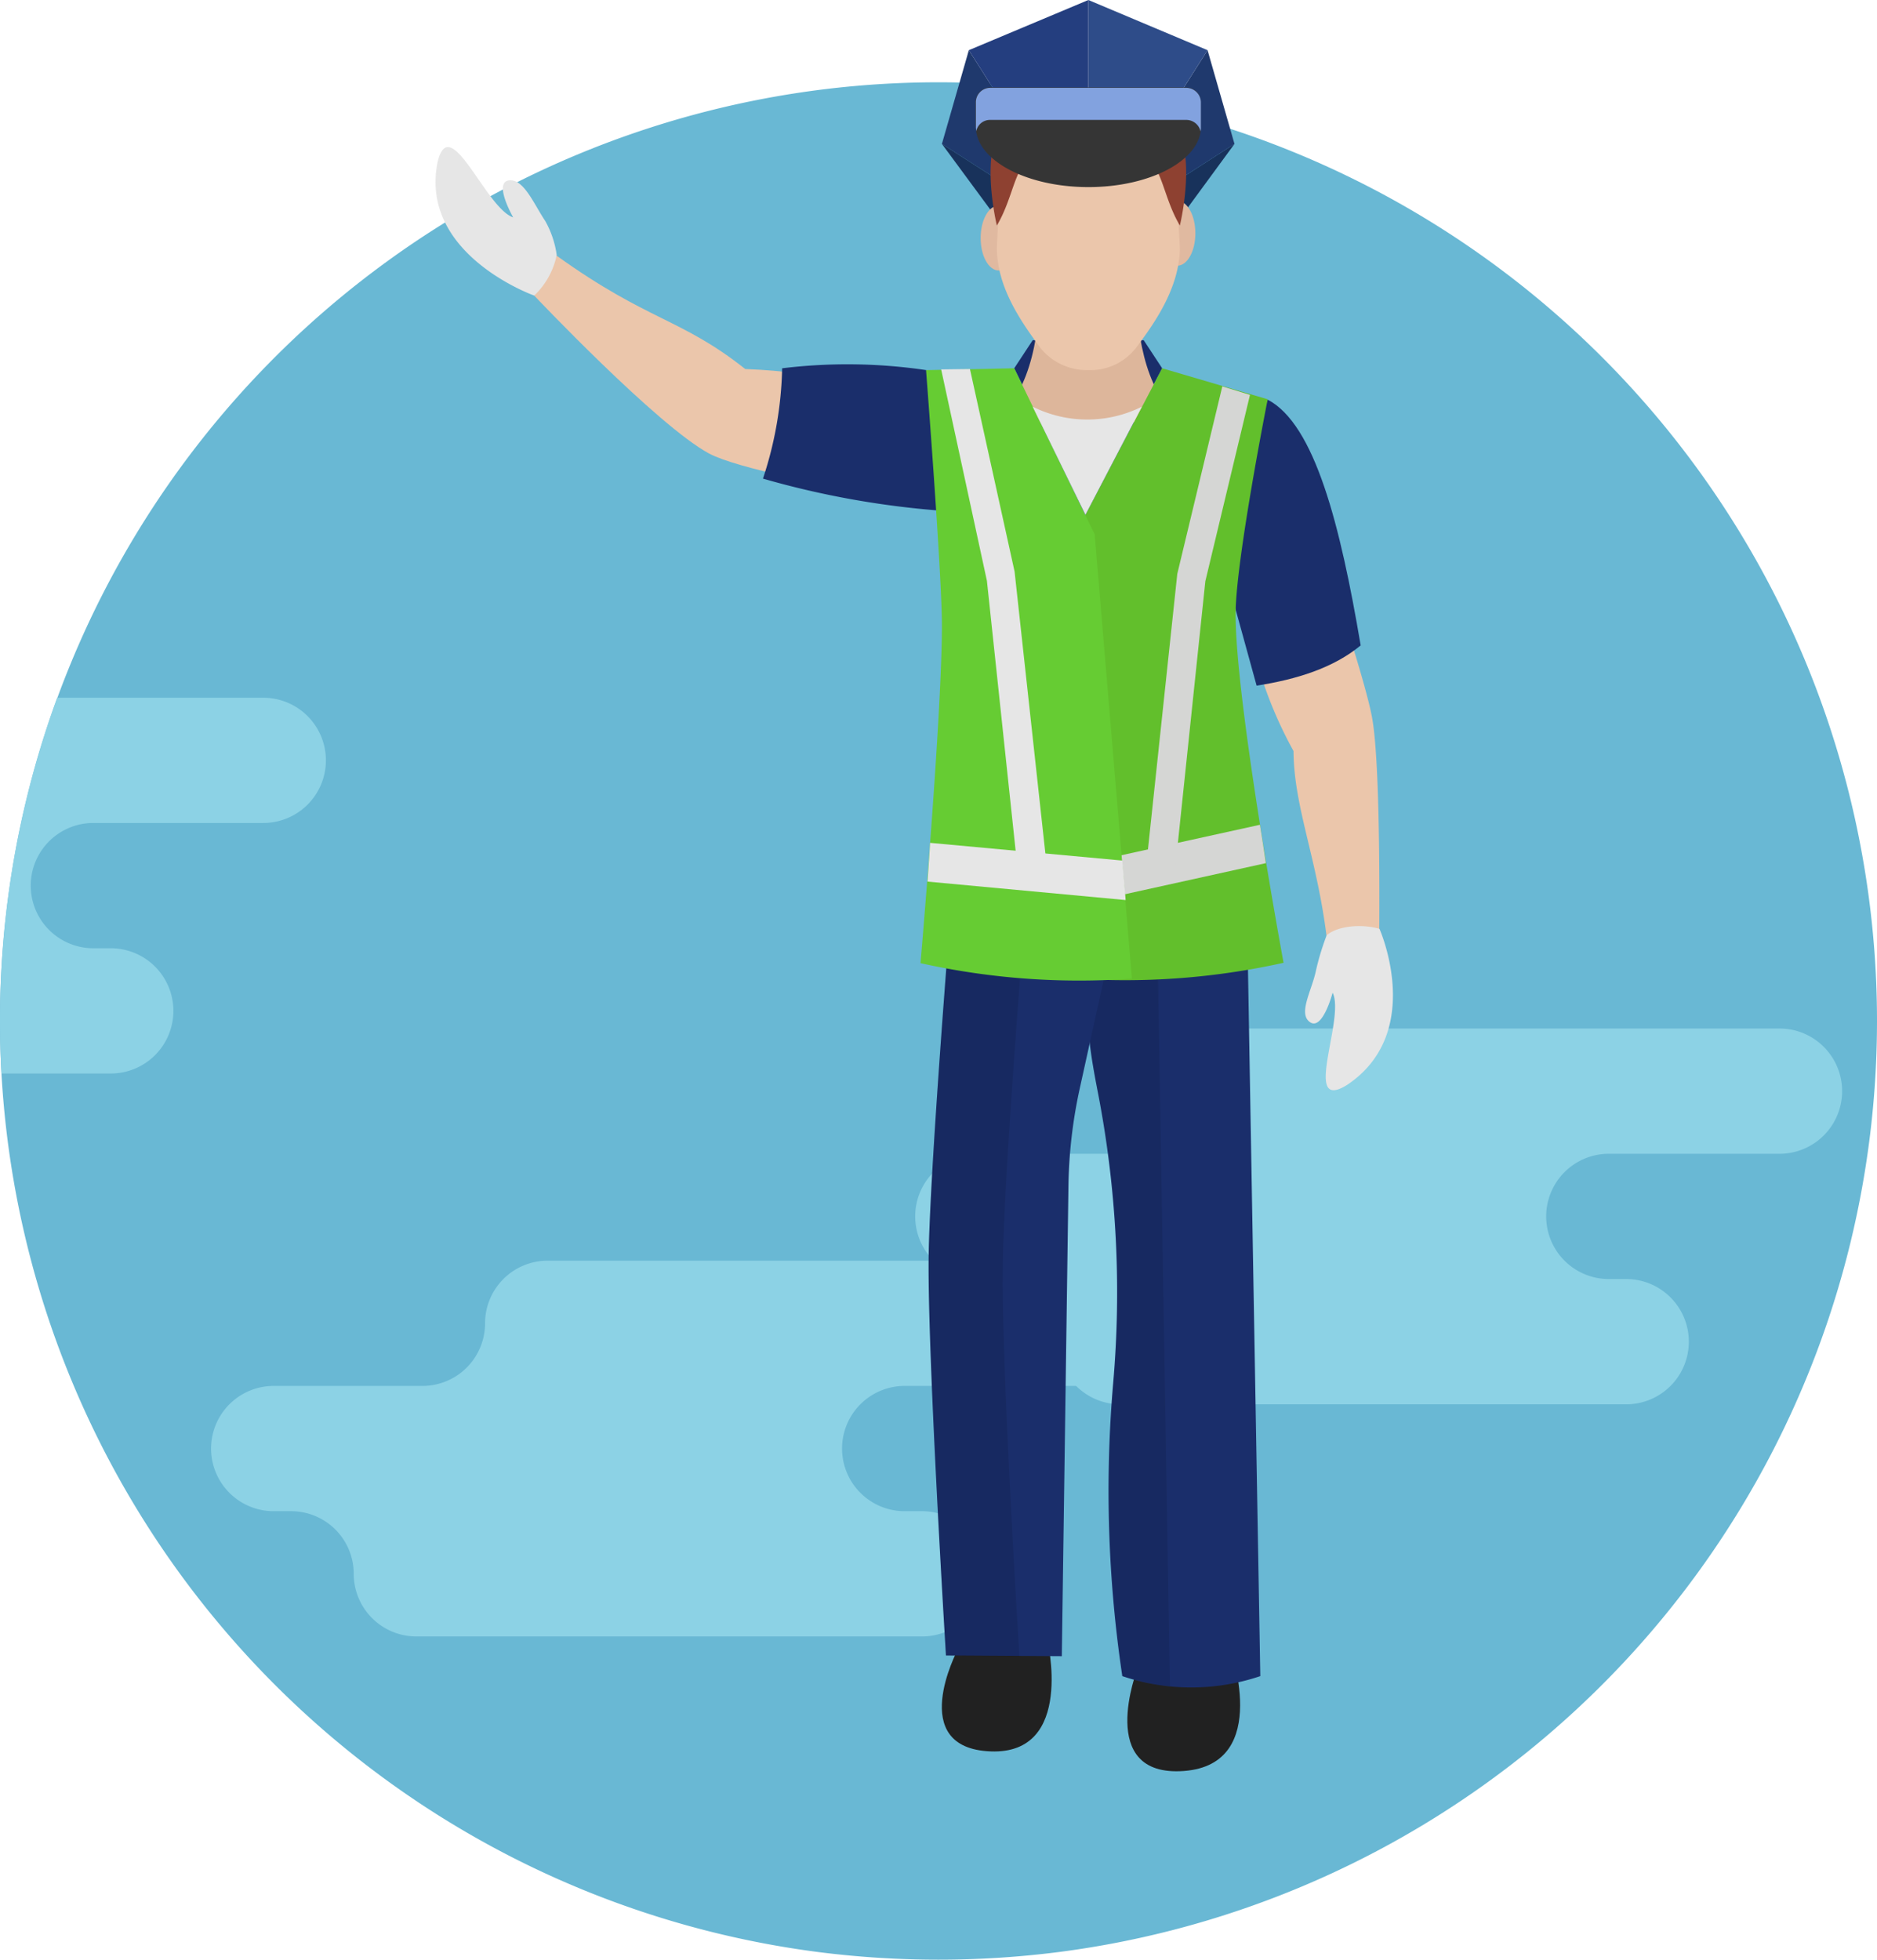 <svg xmlns="http://www.w3.org/2000/svg" xmlns:xlink="http://www.w3.org/1999/xlink" width="190" height="198.328" viewBox="0 0 190 198.328">
  <defs>
    <clipPath id="clip-path">
      <rect id="Rectángulo_33860" data-name="Rectángulo 33860" width="190" height="190" transform="translate(285 4627)"/>
    </clipPath>
  </defs>
  <g id="Grupo_82786" data-name="Grupo 82786" transform="translate(-354 -739.672)">
    <g id="Enmascarar_grupo_53" data-name="Enmascarar grupo 53" transform="translate(69 -3879)" clip-path="url(#clip-path)">
      <g id="senal-de-stop_1_" data-name="senal-de-stop (1)" transform="translate(285 4627)">
        <path id="Trazado_113716" data-name="Trazado 113716" d="M190,95a95.019,95.019,0,0,1-82.658,94.205,96.3,96.3,0,0,1-24.688,0A95.023,95.023,0,0,1,.148,100.316Q0,97.676,0,95a95,95,0,1,1,190,0Zm0,0" fill="#69b8d4"/>
        <path id="Trazado_113717" data-name="Trazado 113717" d="M120.376,102.1a6.338,6.338,0,0,1,6.338-6.339H180.13a6.339,6.339,0,0,1,0,12.678H162.852a6.338,6.338,0,1,0,0,12.677h1.761a6.339,6.339,0,1,1,0,12.678H113.418a6.338,6.338,0,0,1-6.338-6.339,6.339,6.339,0,0,0-6.339-6.339H98.98a6.338,6.338,0,1,1,0-12.677h15.057a6.339,6.339,0,0,0,6.339-6.339Zm0,0" fill="#8cd2e5"/>
        <path id="Trazado_113718" data-name="Trazado 113718" d="M32.99,68.625a6.34,6.34,0,0,1-6.339,6.336H9.372a6.34,6.34,0,0,0,0,12.679h1.761a6.338,6.338,0,1,1,0,12.675H.148Q0,97.676,0,95A94.809,94.809,0,0,1,5.785,62.286H26.651a6.339,6.339,0,0,1,6.339,6.339Zm0,0" fill="#8cd2e5"/>
        <path id="Trazado_113719" data-name="Trazado 113719" d="M49.1,125.595a6.339,6.339,0,0,1,6.339-6.339h53.416a6.338,6.338,0,0,1,0,12.677H91.577a6.339,6.339,0,0,0,0,12.678H93.34a6.338,6.338,0,0,1,0,12.677H42.145a6.339,6.339,0,0,1-6.339-6.339,6.338,6.338,0,0,0-6.339-6.338H27.706a6.339,6.339,0,0,1,0-12.678H42.762a6.339,6.339,0,0,0,6.339-6.338Zm0,0" fill="#8cd2e5"/>
      </g>
    </g>
    <g id="guardian" transform="translate(383.063 735.672)">
      <path id="Trazado_120036" data-name="Trazado 120036" d="M44.1,48.59s4.444,12.026-4.594,12.7c-9,.672-4.706-10.345-4.706-10.345Z" transform="translate(51.276 121.94)" fill="#212121"/>
      <path id="Trazado_120037" data-name="Trazado 120037" d="M50.971,105.81,49.627,28.8H32.41l1.232,12.362c.187,1.942.56,3.884.934,5.826A106.054,106.054,0,0,1,36.07,76.231,126.94,126.94,0,0,0,37,105.81a21.81,21.81,0,0,0,13.968,0Z" transform="translate(47.541 67.821)" fill="#1a2e6b"/>
      <path id="Trazado_120038" data-name="Trazado 120038" d="M41.794,106.791a10.292,10.292,0,0,1-2.353-.373,19.385,19.385,0,0,1-2.428-.635A126.94,126.94,0,0,1,36.08,76.2a104.616,104.616,0,0,0-1.494-29.243,50.491,50.491,0,0,1-.934-5.789L32.42,28.81h8.067Z" transform="translate(47.568 67.848)" opacity="0.1"/>
      <path id="Trazado_120039" data-name="Trazado 120039" d="M43.819,13.22l1.867,2.838L37.918,30.922,30.71,16.058l1.867-2.838Z" transform="translate(42.892 25.214)" fill="#1a2e6b"/>
      <path id="Trazado_120040" data-name="Trazado 120040" d="M49.078,26.269c-4-3.585-4.444-9.15-4.78-14.789H34.96c-.336,5.639-.784,11.2-4.78,14.789Z" transform="translate(41.442 20.456)" fill="#ddb69b"/>
      <path id="Trazado_120041" data-name="Trazado 120041" d="M45.814,19.87s3.436,10.308,3.959,13.594c.9,5.378.672,22.856.672,22.856l-5.154.486c-.9-8.926-3.473-14.229-3.511-20.2A42.354,42.354,0,0,1,37,22.671Z" transform="translate(60.093 43.4)" fill="#ebc6ab"/>
      <path id="Trazado_120042" data-name="Trazado 120042" d="M17.7,14.963S30.137,28.11,35.4,30.948c2.95,1.569,12.922,3.361,12.922,3.361l.523-10.158c-2.316-1.158-5.826-1.606-9.785-1.755-6.5-5.154-9.822-4.818-19.084-11.466Z" transform="translate(7.313 18.951)" fill="#ebc6ab"/>
      <path id="Trazado_120043" data-name="Trazado 120043" d="M25.842,14.272a54.467,54.467,0,0,1,14.6.187L42.5,28.726a89.752,89.752,0,0,1-18.6-3.287,37.78,37.78,0,0,0,1.942-11.167Z" transform="translate(24.268 27)" fill="#1a2e6b"/>
      <path id="Trazado_120044" data-name="Trazado 120044" d="M39.4,48.4s2.876,11.764-5.714,11.428S30.324,49.6,30.324,49.6Z" transform="translate(37.526 121.421)" fill="#212121"/>
      <path id="Trazado_120045" data-name="Trazado 120045" d="M47.328,30.475l-16.657-1.9S28.506,55.2,28.394,64.087c-.112,10.084,1.755,40.26,1.755,40.26l11.727.075L42.548,56.8a49.058,49.058,0,0,1,1.158-9.9Z" transform="translate(36.544 67.192)" fill="#1a2e6b"/>
      <path id="Trazado_120046" data-name="Trazado 120046" d="M47.289,30.475v.037l-9.15-1.046S35.973,56.057,35.9,64.946c-.149,9.113,1.382,34.7,1.681,39.513l-7.432-.075s-1.83-30.214-1.755-40.3C28.5,55.2,30.67,28.57,30.67,28.57Z" transform="translate(36.546 67.192)" opacity="0.1"/>
      <path id="Trazado_120047" data-name="Trazado 120047" d="M41.491,14.83c4.78,2.5,7.357,12.735,9.411,24.873-2.764,2.278-6.461,3.436-10.532,4.071L36.15,28.462Z" transform="translate(57.769 29.617)" fill="#1a2e6b"/>
      <g id="Grupo_82781" data-name="Grupo 82781" transform="translate(64.116 41.272)">
        <path id="Trazado_120048" data-name="Trazado 120048" d="M41.393,13.98l-9.113,17.4V75.715a73.967,73.967,0,0,0,21.4-1.569S48.787,47.7,48.825,38.778c.037-5.49,3.249-21.661,3.249-21.661Z" transform="translate(-16.93 -13.98)" fill="#62bf2c"/>
        <g id="Grupo_82777" data-name="Grupo 82777" transform="translate(17.03 46.198)">
          <path id="Trazado_120049" data-name="Trazado 120049" d="M50.657,30.234l-17.1,3.772-.822-3.847L50.059,26.35c.224,1.344.411,2.614.6,3.884Z" transform="translate(-32.73 -26.35)" fill="#d5d6d4"/>
        </g>
        <g id="Grupo_82778" data-name="Grupo 82778" transform="translate(22.744 1.83)">
          <path id="Trazado_120050" data-name="Trazado 120050" d="M35.082,63.731h2.166l3.1-29.541,4.519-18.86-2.8-.859L37.509,33.442,34.26,63.955a1.6,1.6,0,0,1,.822-.224Z" transform="translate(-34.26 -14.47)" fill="#d5d6d4"/>
        </g>
        <path id="Trazado_120051" data-name="Trazado 120051" d="M37.656,13.98,45.8,30.786,49.57,75.752a73.967,73.967,0,0,1-21.4-1.569s2.2-25.433,2.166-34.359c-.037-5.49-1.606-25.657-1.606-25.657Z" transform="translate(-28.17 -13.98)" fill="#6c3"/>
        <g id="Grupo_82779" data-name="Grupo 82779" transform="translate(0.71 48.028)">
          <path id="Trazado_120052" data-name="Trazado 120052" d="M48.415,32.629,28.36,30.761c.075-1.27.187-2.54.261-3.921l19.458,1.793Z" transform="translate(-28.36 -26.84)" fill="#e6e6e6"/>
        </g>
        <g id="Grupo_82780" data-name="Grupo 82780" transform="translate(2.091 0.075)">
          <path id="Trazado_120053" data-name="Trazado 120053" d="M39.561,65.614H36.573L33.361,35.437l-4.631-21.4L31.643,14l4.519,20.5Z" transform="translate(-28.73 -14)" fill="#e6e6e6"/>
        </g>
      </g>
      <g id="Grupo_82782" data-name="Grupo 82782" transform="translate(15.026 18.887)">
        <path id="Trazado_120054" data-name="Trazado 120054" d="M42.265,15.02,36.551,25.963,31.21,15.02A12.379,12.379,0,0,0,42.265,15.02Z" transform="translate(29.233 11.25)" fill="#e6e6e6"/>
        <path id="Trazado_120055" data-name="Trazado 120055" d="M25.013,23.014S13.361,18.869,15.228,9.532c1.232-5.3,4.892,4.668,7.656,5.565,0,0-1.979-3.436-.486-3.735,1.531-.261,2.577,2.39,3.735,4.108a9.816,9.816,0,0,1,1.158,3.436A7.859,7.859,0,0,1,25.013,23.014Z" transform="translate(-15.026 -7.986)" fill="#e6e6e6"/>
        <path id="Trazado_120056" data-name="Trazado 120056" d="M46.124,29.374s4.668,10.495-3.287,15.8c-4.631,2.876-.149-6.76-1.457-9.337,0,0-1.008,3.847-2.278,2.988s.187-3.212.6-5.266a25.676,25.676,0,0,1,1.083-3.548C42.016,29,44.481,28.888,46.124,29.374Z" transform="translate(49.426 49.742)" fill="#e6e6e6"/>
      </g>
      <g id="Grupo_82785" data-name="Grupo 82785" transform="translate(66.282 4)">
        <g id="Grupo_82783" data-name="Grupo 82783">
          <path id="Trazado_120057" data-name="Trazado 120057" d="M28.75,14.846,43.577,24.37,31.476,5.36Z" transform="translate(-28.75 -0.281)" fill="#1f396d"/>
          <path id="Trazado_120058" data-name="Trazado 120058" d="M35.771,17.423h7.806L28.75,7.9Z" transform="translate(-28.75 6.665)" fill="#18325b"/>
          <path id="Trazado_120059" data-name="Trazado 120059" d="M29.48,9.079l12.1,19.01V4Z" transform="translate(-26.754 -4)" fill="#243e7f"/>
          <path id="Trazado_120060" data-name="Trazado 120060" d="M32.72,17.423h7.806L47.509,7.9Z" transform="translate(-17.893 6.665)" fill="#18325b"/>
          <path id="Trazado_120061" data-name="Trazado 120061" d="M44.783,5.36,32.72,24.37l14.789-9.523Z" transform="translate(-17.893 -0.281)" fill="#1f396d"/>
          <path id="Trazado_120062" data-name="Trazado 120062" d="M32.72,4V28.089L44.783,9.079Z" transform="translate(-17.893 -4)" fill="#2e4c89"/>
        </g>
        <g id="Grupo_82784" data-name="Grupo 82784" transform="translate(3.921 9.951)">
          <path id="Trazado_120063" data-name="Trazado 120063" d="M38.3,12.727c0,1.83-.822,3.287-1.83,3.287s-1.83-1.457-1.83-3.287.822-3.287,1.83-3.287S38.3,10.934,38.3,12.727Z" transform="translate(-16.564 0.926)" fill="#e0b9a0"/>
          <path id="Trazado_120064" data-name="Trazado 120064" d="M33.46,12.857c0,1.83-.822,3.287-1.83,3.287s-1.83-1.457-1.83-3.287.822-3.287,1.83-3.287S33.46,11.027,33.46,12.857Z" transform="translate(-29.8 1.281)" fill="#e0b9a0"/>
          <path id="Trazado_120065" data-name="Trazado 120065" d="M48.766,18.944c-.075,4.071-2.652,7.656-4.482,10.084a5.842,5.842,0,0,1-4.78,2.2,6.033,6.033,0,0,1-4.818-2.2c-1.793-2.428-4.407-6.013-4.444-10.084a58.642,58.642,0,0,1,1.2-10.2L39.5,7.74l8.03,1.008a61.193,61.193,0,0,1,1.232,10.2Z" transform="translate(-28.599 -3.723)" fill="#ebc6ab"/>
          <path id="Trazado_120066" data-name="Trazado 120066" d="M40.49,12.7c7.432-2.428,6.125,2.428,8.739,6.834,0,0,2.278-9.262-1.793-11.54a9.236,9.236,0,0,0-7.469-.934,9.245,9.245,0,0,0-7.469.934c-4.071,2.278-1.793,11.54-1.793,11.54,2.614-4.407,1.307-9.262,8.739-6.834Z" transform="translate(-29.062 -6.664)" fill="#8e4131"/>
        </g>
        <path id="Trazado_120067" data-name="Trazado 120067" d="M29.7,10.366c0,3.361,5.117,6.088,11.391,6.088s11.391-2.726,11.391-6.088v-2.5A1.5,1.5,0,0,0,50.985,6.37H31.154A1.5,1.5,0,0,0,29.66,7.864v2.5Z" transform="translate(-26.261 2.481)" fill="#353535"/>
        <path id="Trazado_120068" data-name="Trazado 120068" d="M52.452,7.837v2.5a1.819,1.819,0,0,1-.037.448,1.483,1.483,0,0,0-1.457-1.158H31.127a1.413,1.413,0,0,0-1.419,1.158c0-.149-.037-.3-.037-.448v-2.5A1.458,1.458,0,0,1,31.127,6.38H50.958a1.491,1.491,0,0,1,1.494,1.457Z" transform="translate(-26.234 2.509)" fill="#82a2df"/>
      </g>
    </g>
  </g>
</svg>
